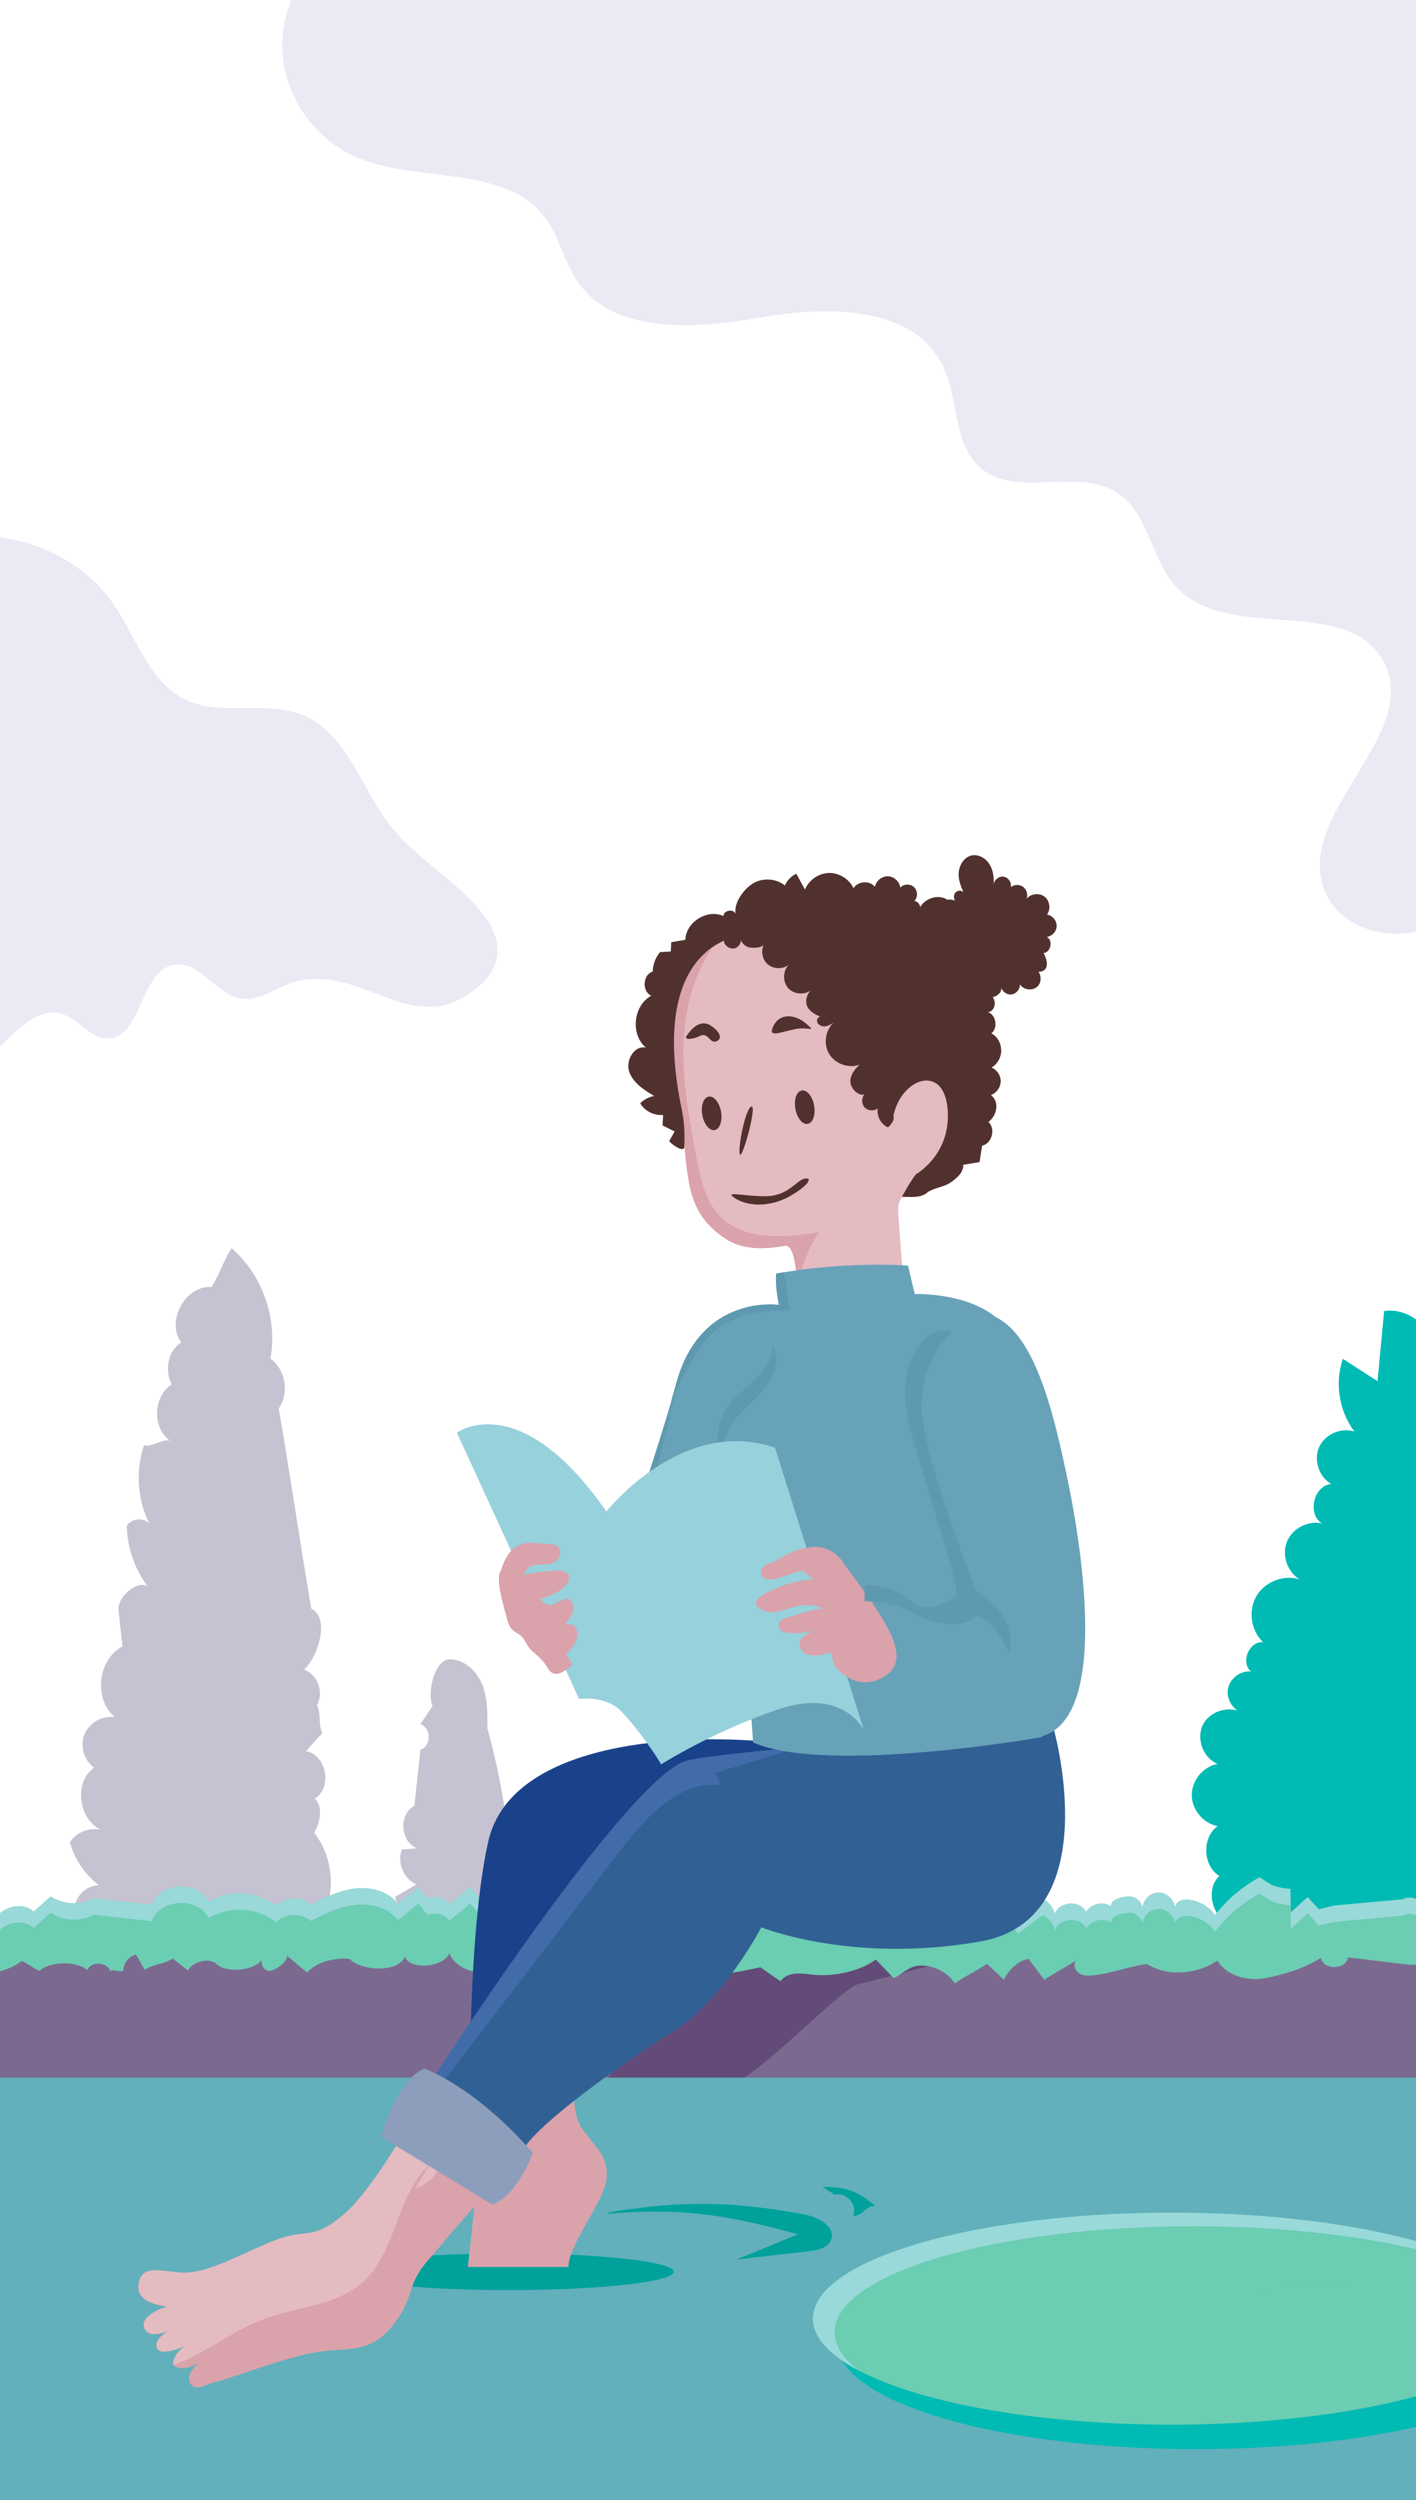 <?xml version="1.0" encoding="UTF-8"?>
<svg id="Layer_2" data-name="Layer 2" xmlns="http://www.w3.org/2000/svg" xmlns:xlink="http://www.w3.org/1999/xlink" viewBox="0 0 179.97 317.7">
  <defs>
    <style>
      .cls-1 {
        fill: none;
      }

      .cls-2 {
        clip-path: url(#clippath);
      }

      .cls-3 {
        fill: #00bbb4;
      }

      .cls-4 {
        fill: #68a2b9;
      }

      .cls-5 {
        fill: #eae9f4;
      }

      .cls-6 {
        fill: #e4bbc1;
      }

      .cls-7 {
        fill: #97d1dc;
      }

      .cls-8 {
        fill: #00a19b;
      }

      .cls-9 {
        fill: #8d9ebc;
      }

      .cls-10 {
        fill: #daa2ab;
      }

      .cls-11 {
        fill: #c5c3d1;
      }

      .cls-12 {
        fill: #416ba9;
      }

      .cls-13 {
        fill: #1a428a;
      }

      .cls-14 {
        fill: #99d9d9;
      }

      .cls-15 {
        fill: #6bcdb2;
      }

      .cls-16 {
        fill: #61b0bc;
      }

      .cls-17 {
        fill: #316094;
      }

      .cls-18 {
        fill: #624b78;
      }

      .cls-19 {
        fill: #5f99af;
      }

      .cls-20 {
        fill: #51312d;
      }

      .cls-21 {
        fill: #7c6990;
      }
    </style>
    <clipPath id="clippath">
      <rect class="cls-1" width="179.97" height="317.7"/>
    </clipPath>
  </defs>
  <g id="OBJECT">
    <g class="cls-2">
      <g id="_2" data-name="2">
        <g>
          <path class="cls-5" d="m43.7-7.76c-4.92,2.81-8.05,8.48-7.81,14.13.24,5.66,3.85,11.04,8.99,13.41,8.01,3.7,19.39.89,24.54,8.06,1.67,2.32,2.24,5.27,3.8,7.67,4.69,7.16,15.24,6.26,23.68,4.8,8.43-1.46,19.3-1.46,22.98,6.27,2.01,4.23,1.23,9.94,4.82,12.94,4.59,3.83,12.27-.17,17.29,3.09,4.05,2.63,4.3,8.62,7.64,12.11,6.67,6.97,21.66.84,26.21,9.34,4.91,9.17-11.01,18.98-7.61,28.81,1.8,5.19,8.84,7.17,13.79,4.78,4.95-2.39,7.78-7.89,8.48-13.35.7-5.45-.38-10.95-1.34-16.36-4.87-27.56-6.65-55.66-5.29-83.61.37-7.68.76-16.12-3.95-22.19-4.57-5.89-12.53-7.72-19.85-9.17-21.92-4.32-44.19-8.67-66.45-6.79-22.26,1.88-44.92,10.84-58.44,28.63"/>
          <path class="cls-5" d="m-8.77,69.14c8.29-2.85,18.29.46,23.24,7.7,2.89,4.23,4.49,9.87,9.12,12.08,4.55,2.17,10.2.02,14.86,1.94,5.63,2.31,7.42,9.26,11.16,14.06,3.33,4.27,8.38,6.93,11.72,11.18,3.35,4.25,2.14,8.05-2.58,10.7-7.27,4.09-13.38-4.31-21.39-2-2.25.65-4.29,2.42-6.62,2.1-3.27-.45-5.37-4.87-8.62-4.3-4.41.77-4.08,9.49-8.55,9.35-2.09-.06-3.45-2.29-5.42-3.01-5.27-1.93-8.63,7.26-14.24,7.42-2.6.07-4.88-1.98-5.89-4.38-1.01-2.4-1.03-5.08-1.03-7.68-.01-15.48-.03-30.95-.04-46.43,0-5.66,1.17-12.9,6.69-14.14"/>
          <path class="cls-11" d="m53.28,243.47c-1.41,0-2.75-1.06-3.07-2.43.9-.53,1.8-1.06,2.7-1.58-1.62-.72-2.48-2.8-1.83-4.45.65-.05,1.3-.1,1.95-.14-2.16-.76-2.4-4.35-.37-5.39.26-2.38.52-4.76.78-7.14,1.4-.4,1.38-2.86-.03-3.23.52-.77,1.05-1.55,1.57-2.32-.76-1.7.29-5.94,2.16-5.94,1.87,0,3.47,1.5,4.16,3.23.69,1.73.67,3.66.64,5.52,2.58,9.27,3.62,18.96,3.08,28.57-2.63,3.28-8.98,1.69-9.75-2.45"/>
          <path class="cls-11" d="m12.86,245.61c-1.65.2-3.31-1.21-3.38-2.87s1.45-3.21,3.11-3.16c-1.79-1.36-3.12-3.31-3.72-5.48.97-1.52,3.13-2.11,4.74-1.31-3.45-.72-4.55-6.16-1.65-8.16-1.3-.93-1.83-2.78-1.22-4.26.61-1.47,2.29-2.42,3.87-2.16-2.75-2.27-2.2-7.35.96-8.99-.17-1.53-.34-3.07-.51-4.6-.21-1.91,3.08-4.35,4-2.66-1.84-2.27-2.89-5.17-2.95-8.09.6-.93,2.11-1.06,2.87-.26-1.53-3.07-1.77-6.75-.66-9.99.81.41,2.51-.93,3.32-.52-2.37-1.64-2.19-5.81.31-7.25.5.56,1,1.12,1.49,1.68-2.59-1.17-2.84-5.46-.4-6.93-1.98-2.7.49-7.26,3.83-7.07.92-1.29,1.65-3.62,2.57-4.91,3.92,3.39,5.86,8.92,4.94,14.02,1.92,1.39,2.42,4.4,1.05,6.34,1.47,8.52,2.68,16.93,4.14,25.45,2.33,1.07.97,5.99-.92,7.73,1.73.61,2.57,2.95,1.62,4.53.56.79.16,2.72.72,3.52-.7.77-1.41,1.55-2.11,2.32,2.63.41,3.42,4.69,1.1,6.02,1.16.97.69,3.06-.04,4.37,3.05,3.8,2.75,9.86-.65,13.34-2.01,2.06-5.71,3.03-7.64.89.15,2.21-2.88,3.33-4.97,2.6-2.09-.74-3.68-2.49-5.7-3.39-2.03-.9-5.08-.36-5.47,1.82"/>
          <path class="cls-3" d="m182.37,171.97c-.09-3.16-3.33-5.86-6.45-5.37-.28,2.97-.56,5.94-.84,8.91-1.47-.95-2.94-1.9-4.41-2.84-1.05,3.07-.48,6.65,1.47,9.24-1.71-.56-3.77.36-4.49,2-.72,1.64-.01,3.78,1.55,4.66-2.26.21-3.1,3.85-1.16,5.02-1.78-.41-3.79.63-4.47,2.32-.69,1.69.03,3.84,1.6,4.78-2.03-.63-4.43.31-5.49,2.15-1.07,1.84-.69,4.39.86,5.84-1.78-.17-2.92,2.59-1.54,3.72-1.33-.13-2.69.88-2.93,2.2-.25,1.32.65,2.75,1.95,3.1-1.7-1.04-4.22-.33-5.12,1.45s0,4.23,1.84,4.99c-1.82.35-3.27,2.1-3.27,3.96s1.46,3.61,3.28,3.95c-2.02,1.47-1.89,5.02.22,6.34-2.13,2.01-.48,6.35,2.44,6.43l26.45.96c2.58-6.49,5.09-12.51,4.7-19.48.11-2.21-1.11-4.44-3.04-5.53,3.06-2.34,3.4-7.46.67-10.18,2.24-3.6,1.84-8.63-.93-11.83,1.59-2.38,1.26-5.85-.74-7.89,1.29-6.84-.32-14.18-4.36-19.85"/>
          <rect class="cls-21" x="-.81" y="246.63" width="182.35" height="17.97"/>
          <path class="cls-18" d="m130.92,243.67s-7.5,4.76-12.63,6.11c-5.13,1.34-7.2,1.86-9.27,2.38-2.07.52-12.43,11.4-15.54,12.43h-16.58l15.54-21.76,5.7-8.29,32.78,9.12Z"/>
          <path class="cls-15" d="m-1.07,245.53c-.27-2.56,3.49-4.39,5.34-2.6.72-.65,1.45-1.3,2.17-1.95,1.6,1.07,3.79,1.17,5.48.25l7.35.82c1.04-2.89,5.89-3.14,7.23-.37,2.59-1.61,6.18-1.4,8.57.49,1.15-1.14,3.19-1.21,4.41-.15,1.81-.9,3.66-1.81,5.66-2.04,2-.23,4.22.34,5.44,1.95.86-.71,1.71-1.41,2.57-2.12.4.49.8.98,1.2,1.47.94-.45,2.18-.13,2.78.71.87-.73,1.74-1.46,2.61-2.19.52.59,1.03,1.17,1.55,1.76.7-.24,1.41-.48,2.11-.72,12.38,3,26.63,3.29,39.15.95,7.48-1.4,15.23-3.74,22.54-1.63,2.09.6,3.01,1.73,4.28,3.51,1.05-.8,2.09-1.59,3.14-2.39.78.37,1.37,1.11,1.56,1.95.5-1.64,3.26-1.82,3.97-.26.61-1.05,2.17-1.41,3.18-.73-.09-.9,1.36-1.22,2.26-1.26.9-.04,1.74.78,1.73,1.68-.06-1.07.85-2.1,1.92-2.17,1.07-.07,2.11.84,2.18,1.91.43-1.96,4.14-.78,5.09.99,1.53-1.98,3.47-3.64,5.67-4.84.45.28.89.57,1.34.85.58.37,1.89.59,2.58.62l.07,2.98c.71-.65,1.43-1.3,2.14-1.94.47.52.93,1.03,1.4,1.55.66-.16,1.32-.31,1.98-.47,2.9-.26,5.79-.53,8.69-.79.86-.48,2.08-.14,2.58.71.71,1.22,2.23,2.36,2.28,3.77.05,1.41-.57,2.94-1.85,3.54-.92.43-1.99.32-3,.2-2.32-.28-4.64-.56-6.96-.84-.26,1.6-3.12,1.66-3.44.07-1.92,1.27-4.8,2.15-7.06,2.57-2.26.42-4.9-.27-6.09-2.23-2.5,1.74-6.4,2.1-8.95.43-2.04.26-4.47,1.14-6.51,1.4-.69.09-1.44.17-2.05-.18s-.9-1.29-.37-1.74c-1.02.75-3.1,1.79-4.12,2.54l-1.99-2.65c-1.33.18-2.57,1.42-3.16,2.63-.71-.68-1.43-1.35-2.14-2.03-1.23.88-2.85,1.61-4.08,2.49-1-1.49-2.83-2.38-4.61-2.25-1.17.08-2.12,1.06-3.16,1.6-.76-.79-1.52-1.59-2.28-2.38-2,1.53-5.57,2.24-8.07,1.92-1.52-.19-3.13-.4-4.04.84-.85-.59-1.71-1.18-2.56-1.77-2.23.46-5.08,1.12-7.35.91-2.12.63-5.53.11-7.74.27-5.6.41-11.19-.73-16.69-1.87-1.62,2.35-6.72,1.59-7.75-1.07-.75,1.75-4.88,2.18-5.66.44-.87,2.03-5.52,1.83-7.04.24-1.93-.12-4.08.33-5.38,1.75-.86-.72-1.72-1.44-2.58-2.15.22.74-1.63,2.09-2.38,1.92-.75-.17-1.1-1.25-.58-1.82-.49,1.78-4.64,2.26-5.97.97-.92-.88-3.05-.32-3.62.82-.65-.51-1.3-1.01-1.96-1.52-.96.71-2.58.71-3.54,1.43-.37-.65-.74-1.29-1.12-1.94-.89.23-1.57,1.09-1.59,2.01-.41.37-1.25-.25-1.66.12-.38-1.22-2.44-1.32-2.95-.15-1.32-1.22-4.77-1.12-6.08.1-.51-.22-1.73-1.05-2.24-1.27-1.31,1.01-2.97,1.54-4.62,1.46.73-1.87-.06-4.21-1.77-5.26"/>
          <path class="cls-14" d="m-1.89,247.56l.83.05c-.27-2.56,3.49-4.39,5.34-2.6.72-.65,1.45-1.3,2.17-1.95,1.6,1.07,3.79,1.17,5.48.25,2.45.27,4.9.55,7.35.82,1.04-2.89,5.89-3.14,7.23-.37,2.59-1.61,6.18-1.4,8.57.49,1.15-1.14,3.19-1.21,4.41-.15,1.81-.9,3.66-1.81,5.66-2.04,2-.23,4.22.34,5.44,1.95.86-.71,1.71-1.41,2.57-2.12.4.49.8.98,1.2,1.47.94-.45,2.18-.13,2.78.71.87-.73,1.74-1.46,2.61-2.19.52.59,1.03,1.17,1.55,1.76.7-.24,1.41-.48,2.11-.72,12.38,3,26.63,3.29,39.15.95,7.48-1.4,15.23-3.74,22.54-1.63,2.09.6,3.01,1.73,4.28,3.51,1.05-.8,2.09-1.59,3.14-2.39.78.37,1.37,1.11,1.56,1.95.5-1.64,3.26-1.82,3.97-.26.61-1.05,2.17-1.41,3.18-.73-.09-.9,1.36-1.22,2.26-1.26.9-.04,1.74.78,1.73,1.68-.06-1.07.85-2.1,1.92-2.17,1.07-.07,2.11.84,2.18,1.91.43-1.96,4.14-.78,5.09.99,1.53-1.98,3.47-3.64,5.67-4.84.45.28.89.57,1.34.85.58.37,1.89.59,2.58.62.02.99.05,1.98.07,2.98.71-.65,1.43-1.3,2.14-1.94.47.52.93,1.03,1.4,1.55.66-.16,1.32-.31,1.98-.47,2.9-.26,5.79-.53,8.69-.79.86-.48,2.08-.14,2.58.71.58.99,1.7,1.94,2.12,3.03.12-.43.18-.89.16-1.33-.05-1.41-1.57-2.56-2.28-3.77-.5-.85-1.71-1.19-2.58-.71-2.9.26-5.79.53-8.69.79-.66.16-1.32.31-1.98.47-.47-.52-.93-1.03-1.4-1.55-.71.65-1.43,1.3-2.14,1.94-.02-.99-.05-1.98-.07-2.98-.69-.03-2-.25-2.58-.62-.45-.28-.89-.57-1.34-.85-2.19,1.2-4.14,2.86-5.67,4.84-.95-1.77-4.66-2.94-5.09-.99-.08-1.07-1.11-1.97-2.18-1.91-1.07.07-1.98,1.1-1.92,2.17.01-.9-.83-1.72-1.73-1.68-.9.04-2.35.36-2.26,1.26-1.01-.68-2.56-.32-3.18.73-.71-1.56-3.47-1.38-3.97.26-.19-.84-.78-1.58-1.56-1.95-1.05.8-2.09,1.59-3.14,2.39-1.26-1.77-2.19-2.9-4.28-3.51-7.31-2.11-15.06.23-22.54,1.63-12.52,2.34-26.77,2.05-39.15-.95-.7.24-1.41.48-2.11.72-.52-.59-1.03-1.17-1.55-1.76-.87.73-1.74,1.46-2.61,2.19-.6-.85-1.84-1.17-2.78-.71-.4-.49-.8-.98-1.2-1.47-.86.71-1.71,1.41-2.57,2.12-1.22-1.6-3.44-2.18-5.44-1.95-2,.23-3.85,1.14-5.66,2.04-1.22-1.06-3.26-.99-4.41.15-2.39-1.9-5.98-2.1-8.57-.49-1.33-2.76-6.18-2.51-7.23.37-2.45-.27-4.9-.55-7.35-.82-1.69.92-3.88.82-5.48-.25-.72.65-1.45,1.3-2.17,1.95-1.85-1.79-5.61.04-5.34,2.6l-2.57-.14c.81.5,1.41,1.28,1.74,2.17Z"/>
          <rect class="cls-16" x="-1.86" y="264.01" width="182.35" height="55.49"/>
          <path class="cls-8" d="m85.62,288.68c0,1.29-9.39,2.33-20.98,2.33s-20.98-1.04-20.98-2.33,9.39-2.33,20.98-2.33,20.98,1.04,20.98,2.33Z"/>
          <path class="cls-10" d="m73.27,256.3s-1.38,11.4.69,14.16c2.07,2.76,3.45,3.8,3.11,6.56-.35,2.76-4.83,8.29-4.83,11.05h-12.78s2.07-17.96,2.07-25.21,11.05-10.02,11.74-6.56Z"/>
          <path class="cls-13" d="m99.69,221.6c-9.67-1.38-34.54-1.38-37.64,12.43-3.11,13.81-2.24,42.31-2.24,42.31l36.78-41.79,3.11-12.95Z"/>
          <path class="cls-10" d="m64.98,274.95s-6.91,7.94-10.71,12.43c-2.82,3.33-1.38,4.49-4.49,8.29-3.11,3.8-6.22,2.42-10.71,3.45s-9.15,2.94-11.91,3.63c-.96.24-2.6,1.34-3.11-.17-.35-1.04,1.34-2.43,1.04-2.24-1.73,1.04-3.28.52-3.11-.17.35-1.38,1.55-2.07,1.55-2.07,0,0-3.28,1.55-3.63.17-.35-1.38,2.24-2.42,2.24-2.42,0,0-3.11,1.73-3.8,0-.69-1.73,2.94-2.76,2.94-2.76,0,0-4.4-.26-3.63-3.11.52-1.9,1.9-1.55,5.01-1.21,3.11.35,6.73-1.73,11.57-3.8,4.84-2.07,5.18,0,9.32-3.45,4.14-3.45,9.67-13.81,9.67-13.81l11.74,7.25Z"/>
          <path class="cls-6" d="m56.33,269.61l-3.09-1.91s-5.53,10.36-9.67,13.81c-4.14,3.45-4.49,1.38-9.32,3.45-4.84,2.07-8.46,4.14-11.57,3.8-3.11-.35-4.49-.69-5.01,1.21-.78,2.85,3.63,3.11,3.63,3.11,0,0-3.63,1.04-2.94,2.76.5,1.25,2.27.69,3.21.28-.74.4-1.89,1.18-1.65,2.13.35,1.38,3.63-.17,3.63-.17,0,0-1.21.69-1.55,2.07-.03.13,0,.26.08.37.62-.22,1.24-.47,1.82-.75,3.24-1.54,6.15-3.76,9.51-5.03,4.31-1.63,9.4-1.72,12.8-4.83,4.26-3.9,4.16-11.06,8.46-14.93l-1.94,3.13c3.33-.98,4.9-5.29,3.61-8.51Z"/>
          <path class="cls-17" d="m133.88,219.52s6.99,24.35-9.32,27.2c-16.32,2.85-27.8-1.81-27.8-1.81,0,0-4.83,9.24-11.05,13.12-6.22,3.89-16.84,11.4-19.17,15.02l-11.91-8.29s25.38-39.54,32.9-41.1c7.51-1.55,46.36-4.14,46.36-4.14Z"/>
          <path class="cls-12" d="m87.52,223.67c-7.51,1.55-32.9,41.1-32.9,41.1l.99.69c7.73-10.09,15.47-20.18,23.2-30.27,3.24-4.23,7.48-8.92,12.78-8.36-.22-.51-.44-1.02-.66-1.53,3.52-1.09,7.04-2.18,10.57-3.27-6.28.57-11.65,1.16-13.98,1.64Z"/>
          <path class="cls-4" d="m99,165.82s-9.93-1.47-13.04,9.93c-3.11,11.4-9.32,28.75-9.32,28.75l10.36,3.63,7.51-5.7,8.81-15.02.26-5.18-.52-4.66-4.06-11.74Z"/>
          <path class="cls-6" d="m101.34,116.45c-8.22,1.45-18.62,5.78-17.02,15.09s1.93,7.38,2.57,13.16c.64,5.78.59,9.6,5.38,12.74,3.08,2.02,7.32.8,7.68.86,1.54.27,1.39,6.94,1.39,6.94l13.8,1.61s-.64-7.71-.96-12.52c-.14-2.15.32-1.61,2.25-5.14,0,0,6.74-3.85,4.17-9.31-2.57-5.46-6.74-1.61-7.06,1.93v-23.76s-6.74-2.57-12.2-1.61Z"/>
          <path class="cls-10" d="m104.13,156.58c-4.36.69-9.46,1.15-12.57-1.99-1.95-1.97-2.55-4.86-3.06-7.58-.88-4.7-1.77-9.44-1.63-14.22.14-4.54,1.29-9.18,3.99-12.82-4.37,2.46-7.48,6.18-6.55,11.57,1.61,9.31,1.93,7.38,2.57,13.16s.59,9.6,5.38,12.74c3.08,2.02,7.32.8,7.68.86,1.1.19,1.33,3.63,1.38,5.6.36-2.61,1.32-5.14,2.8-7.33Z"/>
          <path class="cls-4" d="m99,165.82s-.52-2.42-.35-3.97c0,0,7.6-1.55,16.75-1.04l.86,3.63s12.95-.52,13.3,9.15c.35,9.67-3.11,22.97-1.73,31.77,1.38,8.81,4.66,15.37,4.66,15.37,0,0-27.28,4.84-36.78.69,0,0-1.21-19.17-2.24-21.59s-6.73-8.12-4.66-12.43c2.07-4.32,3.97-6.73,3.97-6.73,0,0-5.7-10.36-1.73-12.78,3.97-2.42,7.94-2.07,7.94-2.07Z"/>
          <path class="cls-19" d="m92.2,189.47c-.92-3.45-1.79-7.38.1-10.41.91-1.46,2.35-2.5,3.59-3.69,1.24-1.2,2.35-2.74,2.28-4.46,1.08,1.7.28,4-1,5.55-1.28,1.55-3,2.73-4.09,4.43-1.83,2.85-1.53,6.55-.78,9.86"/>
          <g>
            <path class="cls-19" d="m99,165.82s-9.93-1.47-13.04,9.93c-.2.73-.41,1.5-.64,2.27.2-.46.41-.91.63-1.36,2.8-5.52,4.8-10.5,14.44-10.1-.24-1.63-.48-3.26-.72-4.9-.66.11-1.02.18-1.02.18-.17,1.55.35,3.97.35,3.97Z"/>
            <path class="cls-19" d="m81.89,194.66c.32-3.17,3.45-15.27,4.07-18.39-.68,2.15-4.18,13.19-4.86,15.23.15,1.07.4,2.12.78,3.16Z"/>
          </g>
          <path class="cls-4" d="m120.5,194.66c-2.83-9.43-8.29-23.83.52-27.28s12.09,8.46,14.51,19.86c2.42,11.4,5.87,35.4-6.04,33.5-11.91-1.9-20.2-5.01-20.2-5.01,0,0-1.55,2.24-3.63,1.04-2.07-1.21-6.73-4.32-5.7-5.35,0,0-3.28-1.73-2.24-3.28,0,0-2.24-1.55-1.21-2.76,1.04-1.21,1.73-.86,1.73-.86,0,0-2.94-1.04-1.38-2.76,1.55-1.73,6.04.17,6.04.17l-.52-3.45s1.9-.35,3.45,1.9c1.55,2.24,2.59,3.8,2.76,5.35,0,0,11.74-1.04,15.37-.35,0,0-1.9-5.53-3.45-10.71Z"/>
          <path class="cls-20" d="m86.97,145.76c-.03.72-1.46-.2-1.92-.75.23-.41.46-.82.69-1.23-.51-.26-1.02-.51-1.53-.77.02-.44.05-.88.07-1.33-1.14.11-2.33-.49-2.91-1.48.48-.48,1.1-.81,1.77-.93-1.29-.77-2.68-1.66-3.17-3.09s.65-3.39,2.12-3.05c-1.99-1.68-1.61-5.37.69-6.6-1.22-.53-1.1-2.69.18-3.07.02-.9.35-1.78.93-2.47.45-.03.91-.05,1.36-.08.02-.39.05-.79.07-1.18.6-.1,1.2-.2,1.79-.31.06-2.25,2.79-3.95,4.84-3.02.02-.73,1.26-.96,1.54-.28-.24-1.4,1.03-3.16,2.26-3.89,1.23-.72,2.9-.6,4.01.29.28-.65.81-1.19,1.45-1.5.36.67.73,1.35,1.1,2.02.48-1.21,1.73-2.07,3.03-2.11,1.3-.04,2.59.76,3.14,1.94.54-.92,2.05-1.02,2.72-.18.14-.76.88-1.36,1.65-1.34s1.48.67,1.57,1.43c.45-.47,1.29-.5,1.76-.04.47.45.49,1.29.03,1.76.69.02,1.04,1.1.49,1.52.2-1.6,2.33-2.59,3.68-1.7.07.7-.16,1.42-.61,1.96.37-.46,1.18.09,1.14.68-.05.59-.56,1.01-1.02,1.36.46-.38,1.6.04,1.95.54.34.49.49,1.11.88,1.57.46.53,1.18.77,1.69,1.25.51.48.69,1.48.06,1.79-.3.6.26,1.53.7,2.04s.99.96,1.2,1.59c.22.63-.15,1.52-.82,1.5,1.06.36,1.33,2.03.44,2.72.8.4,1.23,1.22,1.26,2.11.03.89-.46,1.78-1.23,2.23.7.28,1.19,1.02,1.17,1.77-.02.75-.54,1.47-1.25,1.72,1.12.84.8,2.57-.31,3.43.95.86.44,2.74-.81,3.01-.11.69-.21,1.39-.32,2.08-.69.11-1.38.23-2.07.34.05.98-.84,1.72-1.65,2.28-.74.52-2.13.68-2.87,1.2-.85.79-2.12.59-3.28.6,0,0,1.12-2.07,1.8-2.89,0,0,4.49-2.49,4.01-8.27-.48-5.78-5.86-4.01-6.9.88.21.45-.3,1.15-.69,1.45-.9-.41-1.45-1.45-1.29-2.42-.48.39-1.25.33-1.67-.12-.42-.45-.41-1.23,0-1.67-.78.32-1.8-.76-1.81-1.6-.02-.85.55-1.59,1.18-2.16-1.38.51-3.09-.08-3.86-1.34-.77-1.26-.51-3.05.58-4.05-.35.26-.74.5-1.18.53-.44.02-.92-.26-.96-.69-.05-.43.55-.82.86-.51-.77,0-1.91-.73-2.15-1.46-.24-.74.05-1.61.68-2.06-.83.76-2.27.7-3.03-.12s-.72-2.26.09-3.03c-.78.65-2.04.61-2.78-.08s-.85-1.95-.25-2.77c-.15.71-1.18.78-1.9.7s-1.32-.77-1.3-1.49c.31.58-.03,1.4-.66,1.58s-1.36-.33-1.41-.99c-.28.39-9.2,2.76-5.38,21.28.31,1.51.45,2.91.36,4.98Z"/>
          <path class="cls-20" d="m119.95,117.11c-.79-.43-1.01-1.62-.44-2.3s1.78-.68,2.34.02c-.64-.14-.83-1.16-.28-1.53.55-.36,1.41.21,1.29.86-.49-.94-1-1.93-1.02-3-.02-1.07.6-2.22,1.64-2.45.88-.2,1.81.35,2.29,1.12s.57,1.72.53,2.62c.02-.61.63-1.13,1.24-1.05.61.08,1.07.74.93,1.33.44-.35,1.12-.37,1.57-.03.45.33.65.98.44,1.51.53-.66,1.61-.79,2.28-.27.67.52.82,1.6.31,2.28.68.1,1.23.74,1.23,1.43,0,.69-.57,1.32-1.25,1.41.82.44.51,1.96-.41,2.05.29.59.58,1.28.31,1.88-.26.6-1.37.69-1.46.04.8.39,1.03,1.61.43,2.27-.6.66-1.84.54-2.3-.23.05.62-.45,1.23-1.07,1.3s-1.24-.42-1.32-1.03c.29.89-.96,1.67-1.83,1.31-.87-.35-1.31-1.32-1.55-2.23-.52.49-1.4.52-1.96.09-.56-.44-.74-1.3-.4-1.92-1.05-.31-1.66-1.64-1.2-2.63-.82-.59-1.29-1.62-1.21-2.62"/>
          <path class="cls-7" d="m58.08,182.05s7.94-5.87,18.99,10.02c0,0,9.57-12.17,21.43-8.11l11.29,35.89s-2.6-5.5-11-2.6c-8.39,2.89-14.76,6.95-14.76,6.95,0,0-1.78-3.11-4.89-6.56-2.07-2.3-5.53-1.73-5.53-1.73l-15.54-33.85Z"/>
          <path class="cls-9" d="m53.93,262.87s6.22,2.07,13.81,10.71c0,0-2.07,5.53-5.18,6.56l-14.16-8.63s2.07-7.25,5.53-8.63Z"/>
          <path class="cls-10" d="m107.26,198.66s-1.44-2.46-4.31-2.05c-2.87.41-3.69,1.64-5.13,2.05-1.44.41-1.44,2.05,0,2.05s3.49-1.23,4.31-1.03l1.23,1.03s-2.05,0-4.51,1.03c-2.46,1.03-3.49,1.85-2.26,2.67,1.23.82,2.26.41,4.31-.21,2.05-.62,3.69.21,3.69.21,0,0-1.03,0-2.87.62-1.85.62-3.08.62-2.67,1.85.41,1.23,4.31.41,5.33.21,0,0-3.28.41-2.67,2.26.62,1.85,3.9.62,3.9.62l.41,1.64s2.67,3.69,6.36,1.44c3.86-2.36,0-7.39-5.13-14.36Z"/>
          <path class="cls-10" d="m63.69,199.58s.52-2.33,2.07-3.11c1.55-.78,2.33-.26,4.14-.26s1.55,1.81.52,2.33c-1.04.52-2.85,0-3.37.78l-.52.78s2.85-.52,4.4-.52,1.81,1.04.78,2.07c-1.04,1.04-3.11,1.55-3.11,1.55,0,0,.78.78,1.3.78s1.81-1.04,2.33-.78c.52.26,1.04,1.04.26,2.33-.78,1.3-1.81,1.55-1.81,1.55,0,0,2.07-1.55,2.59,0,.52,1.55-1.3,3.11-1.3,3.11l.78,1.3s-2.07,2.33-3.11.52c-1.04-1.81-2.07-1.81-2.85-3.37-.78-1.55-1.81-.78-2.33-2.85-.52-2.07-1.55-5.18-.78-6.22Z"/>
          <path class="cls-20" d="m91.64,141.26c.21,1.17-.15,2.22-.81,2.34-.66.12-1.36-.74-1.57-1.91-.21-1.17.15-2.22.81-2.34.66-.12,1.36.74,1.57,1.91Z"/>
          <path class="cls-20" d="m103.47,140.48c.21,1.17-.15,2.22-.81,2.34-.66.12-1.36-.74-1.57-1.91-.21-1.17.15-2.22.81-2.34.66-.12,1.36.74,1.57,1.91Z"/>
          <path class="cls-20" d="m98.14,130.77c.73-2.2,2.94-1.9,4.32-.69,1.38,1.21.35.35-1.38.69-1.73.35-3.28,1.04-2.94,0Z"/>
          <path class="cls-20" d="m87.26,131.63c.61-.92,1.73-2.07,2.94-1.38,1.21.69,1.73,1.73.86,2.07-.86.35-1.04-1.21-2.07-.69-1.04.52-2.07.52-1.73,0Z"/>
          <path class="cls-20" d="m93.3,152.18c1.7,1.21,4.66,1.21,7.08-.17s2.94-2.42,1.9-2.24c-1.04.17-2.07,2.24-5.01,2.24s-5.18-.69-3.97.17Z"/>
          <path class="cls-20" d="m93.99,146.48c-.09-1.38.86-5.87,1.55-5.87s-1.44,7.63-1.55,5.87Z"/>
          <path class="cls-19" d="m116.79,171s-2.76,3.11-1.38,9.32c1.38,6.22,6.22,19.69,6.22,22.45,0,0-3.8,2.76-5.87.69s-5.87-2.07-5.87-2.07v2.07s3.45,0,5.87,1.38c2.42,1.38,6.73,2.42,8.2.52,0,0,2.16-.17,4.23,4.66,0,0,1.73-4.14-4.14-7.94,0,0-6.56-16.58-6.91-22.79-.35-6.22,3.8-10.02,3.8-10.02,0,0-2.42-1.04-4.14,1.73Z"/>
          <path class="cls-8" d="m77.81,281.06c9.1-1.45,15.38-1.33,24.44.34,1.77.33,4.06,1.6,3.36,3.27-.42,1.01-1.7,1.27-2.79,1.4-3.06.35-6.13.7-9.19,1.05,2.59-1.07,5.19-2.13,7.78-3.2-9.16-2.52-14.92-3.4-24.39-2.6"/>
          <path class="cls-8" d="m104.53,277.89c3.06.04,4.32.45,6.69,2.39-1.53.21-1.29,1.13-2.82,1.34.69-1.34-.85-3.17-2.29-2.72"/>
          <ellipse class="cls-3" cx="152.01" cy="297.75" rx="45.59" ry="13.47"/>
          <ellipse class="cls-15" cx="148.91" cy="294.64" rx="45.59" ry="13.47"/>
          <path class="cls-14" d="m106.08,296.37c0-7.44,20.41-13.47,45.59-13.47,17.06,0,31.94,2.77,39.75,6.87-6.61-5.03-23.15-8.6-42.51-8.6-25.18,0-45.59,6.03-45.59,13.47,0,2.4,2.12,4.65,5.84,6.6-1.98-1.51-3.07-3.15-3.07-4.87Z"/>
          <path class="cls-3" d="m153.18,293.92c5.16,3.31,10.33,6.62,15.49,9.92"/>
          <path class="cls-3" d="m144.74,295.12c-5.35,2.24-10.71,4.49-16.06,6.73"/>
          <path class="cls-3" d="m129.73,290.06c3.28.3,6.57.6,9.85.91"/>
          <path class="cls-3" d="m158.23,290.98c5.01-.34,10.02-.68,15.02-1.03"/>
        </g>
      </g>
    </g>
  </g>
</svg>